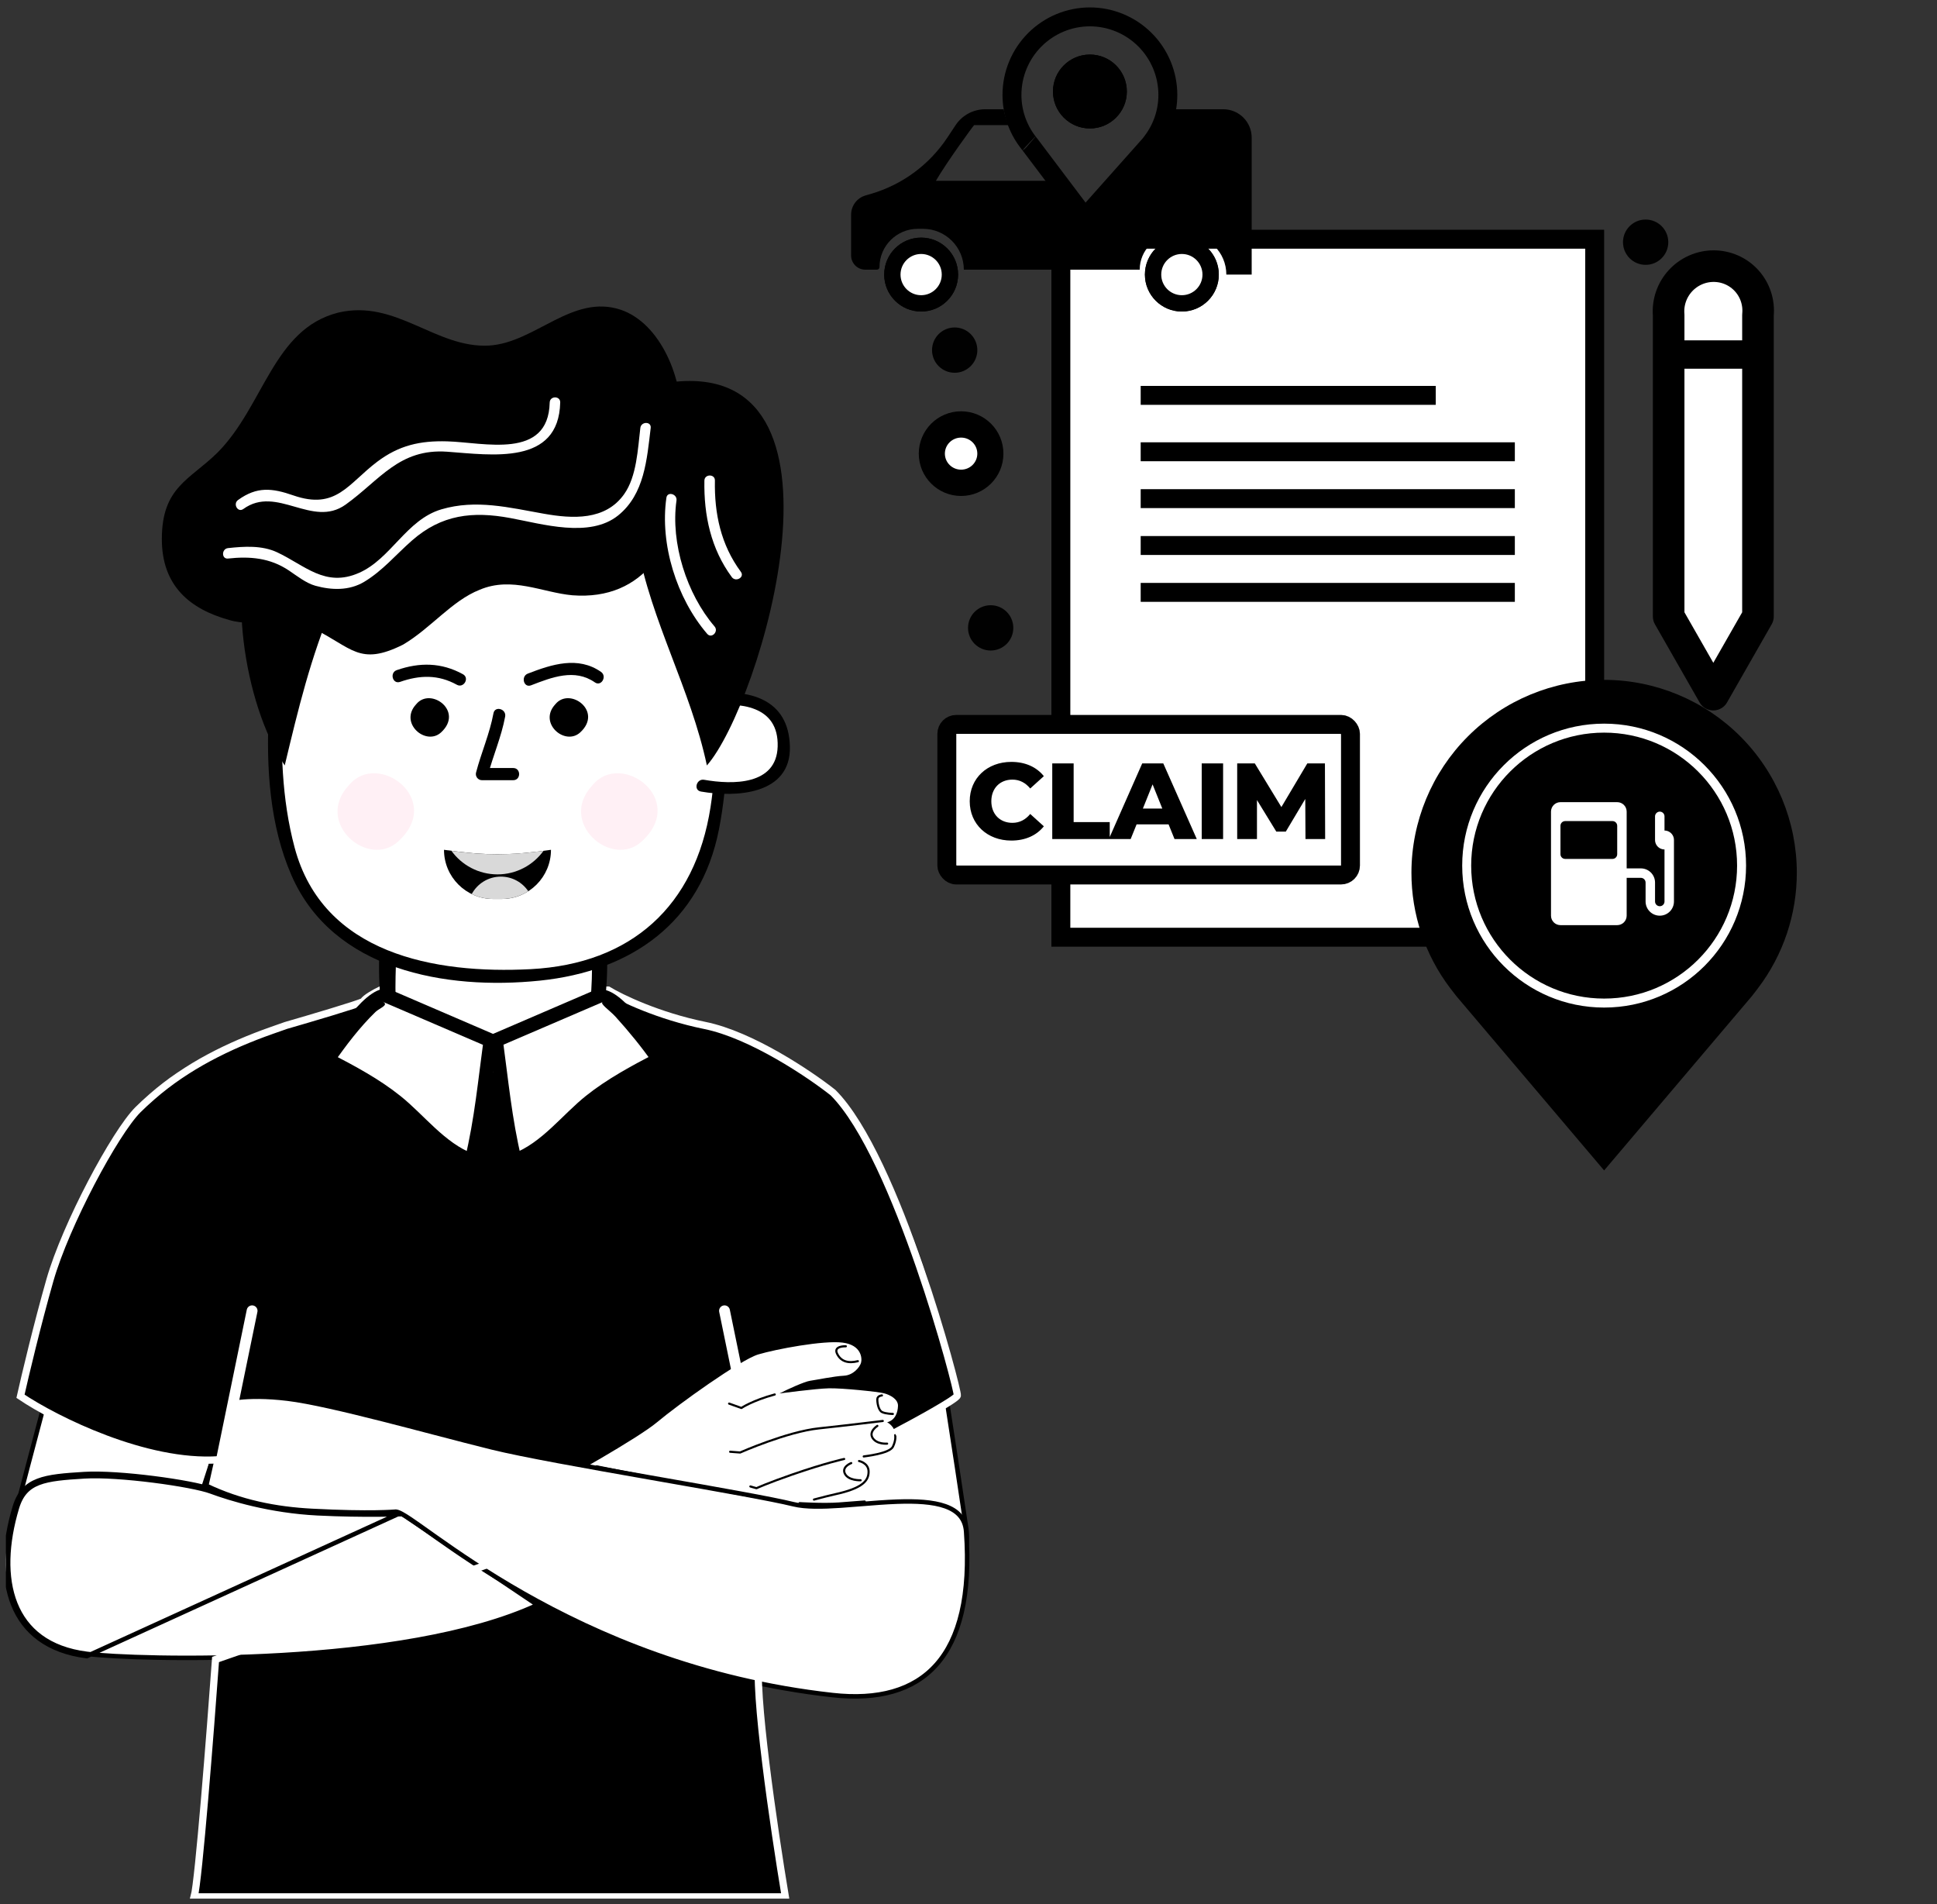 <svg width="235" height="231" viewBox="0 0 235 231" fill="none" xmlns="http://www.w3.org/2000/svg">
<rect x="0" y="0" width="235" height="231" fill="#333333" stroke="none"/>
<g clip-path="url(#clip0_986_8727)">
<path d="M23.291 230.307H95.254C87.504 196.212 95.751 134.937 95.751 134.937H22.842C22.842 134.937 30.202 196.515 23.291 230.307Z" fill="black"/>
<path d="M95.792 128.7C87.598 124.664 79.732 123.143 75.471 121.35C71.681 124.552 66.08 126.577 59.831 126.577C53.581 126.577 47.98 124.552 44.19 121.35C39.929 123.141 32.064 124.659 23.869 128.7C12.278 134.412 10.712 152.603 10.712 152.603H108.944C108.944 152.603 107.383 134.412 95.792 128.7Z" fill="black"/>
<path d="M90.838 159.002L93.328 171.119" stroke="#C13A3A" stroke-width="0.43" stroke-linecap="round" stroke-linejoin="round"/>
<path d="M27.76 159.002L25.27 171.119" stroke="#C13A3A" stroke-width="0.43" stroke-linecap="round" stroke-linejoin="round"/>
<path d="M117.234 185.461L117.234 185.461C117.579 187.815 116.544 191.451 114.408 194.11C113.345 195.434 112.022 196.5 110.482 197.045C108.947 197.589 107.18 197.623 105.207 196.858C101.126 195.275 98.861 194.346 97.422 192.986C96.002 191.644 95.365 189.86 94.657 186.454C93.957 183.091 93.161 174.218 92.535 166.118H114.291C115.569 174.345 116.87 182.979 117.234 185.461Z" fill="white" stroke="black" stroke-width="0.546"/>
<path d="M116.125 169.286C116.125 169.286 105.142 178.125 91.64 177.149C91.64 177.149 88.233 161.768 88.233 156.346C88.233 150.923 97.576 131.956 97.576 131.956C111.212 138.833 115.641 168.187 116.125 169.286Z" fill="black"/>
<path d="M22.957 185.759L22.957 185.759C21.899 189.035 20.368 190.799 18.459 191.657C16.534 192.523 14.171 192.493 11.391 192.055C7.145 191.386 4.82 189.068 3.55 186.92C2.913 185.842 2.54 184.805 2.327 184.038C2.221 183.655 2.154 183.34 2.115 183.121C2.095 183.012 2.082 182.928 2.074 182.871C2.072 182.858 2.07 182.846 2.069 182.836C2.524 181.077 3.757 176.389 5.196 170.973C8.896 172.38 17.034 174.387 26.837 173.798L26.823 173.843L26.45 174.991L25.265 178.644C24.365 181.415 23.364 184.501 22.957 185.759Z" fill="white" stroke="black" stroke-width="0.546"/>
<path d="M87.899 159.002L90.39 171.119" stroke="white" stroke-width="1.316" stroke-linecap="round" stroke-linejoin="round"/>
<path d="M10.243 179.083C12.324 178.955 15.585 179.199 18.626 179.586C21.674 179.973 24.453 180.497 25.58 180.916C27.919 181.783 32.753 183.272 38.517 183.561C41.386 183.704 43.982 183.729 45.86 183.718C46.8 183.712 47.56 183.698 48.085 183.685C48.348 183.678 48.552 183.672 48.691 183.667C48.74 183.666 48.781 183.664 48.814 183.663L65.21 194.685C57.06 198.464 44.998 200.138 34.17 200.772C23.155 201.417 13.467 200.984 10.567 200.62C5.877 200.032 3.134 197.727 1.86 194.539C0.576 191.328 0.765 187.179 2.053 182.896L2.053 182.896C2.304 182.061 2.644 181.435 3.075 180.957C3.505 180.479 4.039 180.136 4.695 179.882C6.026 179.368 7.827 179.231 10.243 179.083ZM10.243 179.083L10.226 178.81M10.243 179.083L10.226 178.81M10.226 178.81C14.441 178.551 23.353 179.798 25.675 180.66C27.997 181.521 32.803 183.001 38.53 183.288C44.257 183.575 48.892 183.387 48.892 183.387L10.533 200.891C0.977 199.693 -0.802 191.445 1.791 182.818C2.831 179.358 5.422 179.106 10.226 178.81Z" fill="white" stroke="black" stroke-width="0.546"/>
<path d="M67.992 179.688C67.992 179.688 77.292 174.558 79.768 172.477C82.244 170.395 89.829 164.941 91.998 164.294C94.167 163.648 99.89 162.572 102.214 162.859C104.537 163.147 104.613 164.797 104.458 165.317C104.303 165.838 103.529 166.824 102.368 166.878C101.207 166.933 98.944 167.399 98.286 167.489C97.628 167.578 95.442 168.565 94.571 169.031C94.571 169.031 98.944 168.439 100.569 168.404C102.194 168.368 106.495 168.816 107.243 169.006C107.992 169.196 108.972 169.724 108.946 170.538C108.92 171.351 108.611 172.26 107.63 172.526C107.63 172.526 108.611 173.004 108.611 174.081C108.611 175.157 107.94 175.779 107.218 176.069C106.495 176.358 102.961 177.05 102.961 177.05C102.961 177.05 105.102 177.05 105.18 178.342C105.258 179.633 104.81 180.363 101.542 181.141C99.898 181.532 94.449 183.03 92.617 183.55L67.992 179.688Z" fill="white"/>
<path d="M48.038 183.368L48.013 183.366L47.988 183.368L47.987 183.368L47.986 183.368L47.98 183.369L47.955 183.371C47.932 183.373 47.897 183.376 47.849 183.379C47.754 183.386 47.609 183.396 47.412 183.406C47.019 183.427 46.419 183.451 45.595 183.463C43.948 183.487 41.404 183.464 37.83 183.275L37.83 183.275C33.496 183.045 29.205 182.217 25.025 180.217L25.142 179.695C25.171 179.566 25.204 179.42 25.24 179.259C25.339 178.816 25.466 178.251 25.618 177.574C26.026 175.755 26.615 173.119 27.349 169.826C27.42 169.806 27.519 169.78 27.646 169.752C27.95 169.683 28.414 169.597 29.046 169.53C30.308 169.396 32.239 169.341 34.889 169.661C37.539 169.982 41.874 171 46.492 172.171C48.524 172.687 50.612 173.233 52.629 173.76C55.182 174.427 57.623 175.065 59.698 175.576C63.425 176.494 71.156 177.868 78.653 179.186C79.157 179.275 79.661 179.364 80.162 179.452C87.119 180.674 93.623 181.816 96.267 182.466C97.736 182.828 99.779 182.783 101.985 182.635C102.784 182.582 103.604 182.515 104.432 182.447C105.914 182.326 107.419 182.204 108.864 182.153C111.118 182.073 113.168 182.173 114.678 182.709C115.429 182.976 116.031 183.346 116.46 183.842C116.886 184.336 117.155 184.971 117.214 185.796C117.767 193.518 116.411 198.764 113.603 201.927C110.803 205.08 106.502 206.227 101.005 205.615C85.035 203.839 72.411 198.347 63.487 193.271C59.026 190.732 55.489 188.298 52.921 186.483C52.559 186.228 52.217 185.984 51.893 185.754C51.068 185.168 50.366 184.669 49.794 184.285C49.395 184.017 49.052 183.801 48.769 183.647C48.497 183.498 48.245 183.387 48.038 183.368Z" fill="white" stroke="black" stroke-width="0.546"/>
<path d="M102.617 163.307C102.617 163.307 101.089 163.231 101.552 164.199C102.015 165.168 102.929 165.404 104.079 165.113" stroke="black" stroke-width="0.258" stroke-linecap="round" stroke-linejoin="round"/>
<path d="M88.456 170.259L89.948 170.79C89.948 170.79 91.26 169.898 93.992 169.151" stroke="black" stroke-width="0.258" stroke-linecap="round" stroke-linejoin="round"/>
<path d="M106.999 169.266C106.999 169.266 106.477 169.301 106.444 169.687C106.412 170.074 106.558 171.049 106.999 171.277C107.439 171.505 108.324 171.513 108.324 171.513" stroke="black" stroke-width="0.258" stroke-linecap="round" stroke-linejoin="round"/>
<path d="M107.101 172.366C107.101 172.366 102.342 172.947 99.359 173.261C95.484 173.669 89.793 176.191 89.793 176.191L88.583 176.099" stroke="black" stroke-width="0.258" stroke-linecap="round" stroke-linejoin="round"/>
<path d="M106.441 172.964C106.441 172.964 105.357 173.642 105.875 174.438C106.394 175.233 107.628 175.115 107.628 175.115" stroke="black" stroke-width="0.258" stroke-linecap="round" stroke-linejoin="round"/>
<path d="M91.037 180.31L91.776 180.522C91.776 180.522 93.145 179.893 96.11 178.865C100.123 177.472 102.416 176.976 102.416 176.976" stroke="black" stroke-width="0.258" stroke-linecap="round" stroke-linejoin="round"/>
<path d="M103.273 177.473C103.273 177.473 102.075 177.913 102.509 178.767C102.944 179.622 104.411 179.557 104.411 179.557" stroke="black" stroke-width="0.258" stroke-linecap="round" stroke-linejoin="round"/>
<path d="M104.219 177.224C104.219 177.224 105.38 177.44 105.38 178.514C105.38 179.589 104.703 180.522 101.284 181.263C100.701 181.389 99.745 181.634 98.753 181.898" stroke="black" stroke-width="0.258" stroke-linecap="round" stroke-linejoin="round"/>
<path d="M104.789 176.669C104.881 176.649 107.918 176.331 108.327 175.491C108.735 174.652 108.607 174.079 108.607 174.079" stroke="black" stroke-width="0.258" stroke-linecap="round" stroke-linejoin="round"/>
<path d="M2.47 169.286C2.47 169.286 13.454 178.125 26.955 177.149C26.955 177.149 30.362 161.768 30.362 156.346C30.362 150.923 21.024 131.956 21.024 131.956C7.385 138.833 2.952 168.187 2.47 169.286Z" fill="black"/>
<path d="M26.529 177.072C17.687 177.677 6.72 172.225 2.486 169.367C3.036 166.912 4.521 160.658 6.056 155.282C7.976 148.563 13.956 137.392 16.733 134.614C17.224 134.123 17.813 133.582 18.453 133.023C22.662 129.343 27.733 126.835 33.006 124.98L34.678 124.392C37.568 123.558 43.492 121.809 44.073 121.483C44.329 121.041 45.552 120.379 46.131 120.103H73.782C75.348 121.056 79.89 123.248 85.528 124.392C91.166 125.535 98.238 130.3 101.069 132.539C108.839 140.31 116.268 168.709 116.148 169.276C116.053 169.729 111.038 172.468 108.542 173.78" stroke="white" stroke-width="0.877"/>
<path d="M30.585 159.002L26.87 177.071" stroke="white" stroke-width="1.316" stroke-linecap="round" stroke-linejoin="round"/>
<path d="M72.376 177.867C72.376 177.867 92.411 181.898 95.763 182.281" stroke="black" stroke-width="0.258" stroke-linecap="round" stroke-linejoin="round"/>
<path d="M97.003 182.333C97.003 182.333 99.919 182.514 101.793 182.374C103.666 182.233 104.908 182.133 104.908 182.133" stroke="black" stroke-width="0.258" stroke-linecap="round" stroke-linejoin="round"/>
<path d="M71.736 98.547C71.402 116.535 77.801 130.932 60.617 130.932C42.422 130.932 47.565 121.295 48.487 98.547" fill="white"/>
<path d="M72.59 98.546C72.511 107.006 74.925 116.339 72.776 124.641C70.98 131.58 63.208 132.07 57.28 131.668C52.069 131.305 47.79 129.214 46.613 123.846C44.876 115.907 47.26 106.555 47.623 98.546C47.673 97.447 49.39 97.438 49.341 98.546C49.027 105.622 47.996 112.688 47.977 119.774C47.957 126.202 50.931 129.293 57.28 129.941C65.141 130.755 71.196 128.596 71.736 120.097C72.187 112.953 70.803 105.711 70.872 98.546C70.882 97.447 72.599 97.438 72.59 98.546Z" fill="black"/>
<path d="M60.16 126.202C60.857 131.07 61.181 135.977 62.446 140.795C65.381 139.981 69.12 135.466 71.701 133.543C74.282 131.619 76.5 130.304 79.944 128.538C79.218 127.458 74.507 121.207 72.908 120.726L60.16 126.202Z" fill="white"/>
<path d="M60.984 125.967C61.652 130.854 62.103 135.751 63.271 140.56C62.918 140.363 62.564 140.157 62.211 139.961C65.734 138.636 68.217 135.221 71.093 132.925C73.664 130.874 76.608 129.294 79.513 127.782C79.415 128.175 79.307 128.567 79.209 128.96C77.825 126.987 76.294 125.113 74.674 123.327C73.997 122.581 72.712 121.727 73.124 121.551C72.437 121.845 71.75 122.139 71.063 122.434C67.569 123.935 64.076 125.437 60.582 126.938C59.581 127.37 58.698 125.888 59.718 125.456C63.811 123.7 67.903 121.933 72.005 120.167C75.126 118.822 79.169 125.927 80.69 128.086C80.945 128.459 80.769 129.058 80.386 129.264C76.647 131.197 73.094 133.288 69.984 136.163C67.736 138.244 65.597 140.511 62.682 141.61C62.25 141.777 61.73 141.433 61.622 141.011C60.454 136.202 60.003 131.315 59.336 126.418C59.179 125.348 60.837 124.877 60.984 125.967Z" fill="black"/>
<path d="M39.976 128.473C43.325 130.196 45.52 131.504 48.066 133.402C48.946 134.057 49.963 135.015 51.028 136.018C51.536 136.495 52.054 136.984 52.574 137.454C53.384 138.188 54.201 138.883 54.996 139.445C55.728 139.963 56.434 140.361 57.091 140.574C57.963 137.193 58.377 133.775 58.792 130.345C58.955 129.001 59.118 127.656 59.309 126.311L46.747 120.915C46.586 120.976 46.378 121.103 46.13 121.295C45.854 121.508 45.542 121.79 45.206 122.123C44.533 122.788 43.776 123.643 43.043 124.52C41.702 126.126 40.454 127.792 39.976 128.473Z" fill="white" stroke="black" stroke-width="0.352"/>
<path d="M60.327 126.428C59.659 131.315 59.208 136.212 58.04 141.021C57.932 141.443 57.412 141.786 56.98 141.619C54.075 140.53 51.897 138.263 49.679 136.173C46.607 133.278 42.995 131.207 39.276 129.274C38.884 129.068 38.707 128.469 38.972 128.096C40.316 126.182 44.634 118.871 47.402 120.068C51.583 121.864 55.763 123.67 59.944 125.466C60.955 125.908 60.081 127.38 59.08 126.948C55.587 125.446 52.093 123.945 48.599 122.443C48.001 122.188 47.392 121.923 46.793 121.668C46.656 121.609 46.519 121.55 46.381 121.491C47.304 121.884 46.048 122.277 45.557 122.748C43.653 124.593 41.975 126.81 40.464 128.979C40.365 128.587 40.258 128.194 40.159 127.802C43.064 129.313 46.008 130.883 48.58 132.944C51.455 135.24 53.938 138.656 57.461 139.981C57.108 140.177 56.754 140.383 56.401 140.579C57.569 135.78 58.02 130.873 58.688 125.986C58.825 124.877 60.474 125.348 60.327 126.428Z" fill="black"/>
<path d="M23.557 230.095C24.103 228.13 25.514 210.078 26.151 201.298L62.522 188.606L92.137 201.23C91.373 204.669 93.912 221.906 95.276 230.095H23.557Z" stroke="white" stroke-width="0.877"/>
</g>
<path d="M86.547 66.038C86.547 87.928 95.209 119.282 59.659 118.379C29.184 117.534 32.502 95.661 35.456 66.038" fill="white"/>
<path d="M87.289 66.038C87.34 77.519 89.459 89.186 87.23 100.582C85.01 111.912 76.61 117.804 65.492 118.952C54.112 120.126 40.386 117.72 35.362 106.179C30.12 94.15 33.48 78.54 34.729 66.038C34.822 65.101 36.3 65.092 36.207 66.038C35.016 77.932 32.602 91.026 35.742 102.803C39.187 115.71 52.728 118.167 64.395 117.559C76.627 116.918 84.343 109.869 86.2 97.923C87.83 87.413 85.854 76.599 85.812 66.038C85.804 65.084 87.281 65.092 87.289 66.038Z" fill="black"/>
<path d="M85.887 84.881C92.134 84.053 95.089 85.944 95.089 90.562C95.089 94.234 92.007 96.598 85.229 95.298" fill="white"/>
<path d="M85.888 84.137C90.902 83.538 95.689 84.754 95.832 90.562C95.968 96.412 89.273 96.758 85.035 96.015C84.098 95.846 84.495 94.428 85.424 94.589C88.885 95.196 94.203 95.264 94.347 90.562C94.499 85.564 89.754 85.15 85.879 85.615C84.942 85.733 84.951 84.256 85.888 84.137Z" fill="black"/>
<path d="M82.95 57.072C82.385 66.062 78.164 72.875 69.443 72.208C65.788 71.879 62.124 69.878 58.19 71.541C54.813 72.875 52.28 76.201 48.904 78.193C43.56 80.861 42.715 78.523 37.929 76.201C34.552 74.538 31.175 76.201 27.799 75.205C23.012 73.871 19.635 71.052 19.635 65.395C19.635 59.072 23.012 58.228 26.389 54.902C32.02 49.237 33.142 39.917 41.019 37.925C48.051 36.254 52.837 42.256 59.312 41.918C64.943 41.589 69.443 35.587 75.352 37.587C80.139 39.25 82.95 45.911 82.672 51.567" fill="black"/>
<path d="M77.318 66.123C79.007 75.409 83.793 83.564 85.76 92.85C92.236 85.531 105.177 42.898 80.974 46.419" fill="black"/>
<path d="M40.452 73.154C37.641 79.908 36.231 85.817 34.543 92.849C29.418 85.176 27.511 70.056 31.166 64.147" fill="black"/>
<path d="M78.943 51.907C78.487 55.706 78.192 59.944 75.001 62.518C71.539 65.313 65.765 63.548 61.907 62.839C57.357 61.995 53.575 62.4 49.961 65.583C48.011 67.296 46.424 69.23 44.179 70.58C42.355 71.669 40.219 71.594 38.261 71.053C37.113 70.732 36.024 69.854 35.053 69.204C32.748 67.659 30.291 67.465 27.666 67.752C26.856 67.837 26.864 66.57 27.666 66.486C29.625 66.275 31.769 66.132 33.618 66.993C36.995 68.571 39.451 71.298 43.554 69.491C47.446 67.778 49.294 63.042 53.549 61.784C57.745 60.543 61.797 61.573 65.984 62.316C69.454 62.932 73.447 63.168 75.727 59.935C77.254 57.782 77.381 54.431 77.685 51.924C77.769 51.105 79.036 51.096 78.943 51.907Z" fill="white"/>
<path d="M67.966 48.817C67.788 56.491 59.65 55.182 54.256 54.794C48.422 54.38 46.084 58.238 41.931 61.21C37.878 64.106 33.598 58.795 29.521 61.742C28.854 62.223 28.229 61.125 28.879 60.653C31.167 58.998 32.999 59.192 35.599 60.096C40.791 61.894 42.226 58.677 45.763 56.01C48.406 54.017 50.963 53.443 54.247 53.536C58.688 53.654 66.531 55.824 66.691 48.825C66.716 47.998 67.983 47.998 67.966 48.817Z" fill="white"/>
<path d="M82.073 60.711C81.338 65.869 83.322 72.066 86.691 75.991C87.222 76.607 86.328 77.511 85.796 76.886C82.09 72.572 80.038 66.021 80.849 60.373C80.967 59.571 82.183 59.917 82.073 60.711Z" fill="white"/>
<path d="M86.734 58.288C86.658 62.315 87.46 66.088 89.883 69.364C90.373 70.022 89.267 70.655 88.785 70.005C86.245 66.561 85.383 62.517 85.459 58.288C85.485 57.477 86.751 57.477 86.734 58.288Z" fill="white"/>
<path d="M67.381 85.421C65.245 87.7 68.546 90.528 70.386 88.848C73.206 86.273 69.12 83.285 67.381 85.421Z" fill="black"/>
<path d="M50.498 85.421C48.363 87.7 51.663 90.528 53.504 88.848C56.323 86.273 52.237 83.285 50.498 85.421Z" fill="black"/>
<path d="M61.286 86.923C60.83 89.388 59.808 91.684 59.175 94.099C58.939 93.786 58.703 93.474 58.466 93.162C59.732 93.162 60.999 93.162 62.265 93.162C63.219 93.162 63.219 94.639 62.265 94.639C60.999 94.639 59.732 94.639 58.466 94.639C57.985 94.639 57.63 94.166 57.757 93.702C58.39 91.287 59.412 88.991 59.867 86.526C60.036 85.589 61.455 85.986 61.286 86.923Z" fill="black"/>
<path d="M71.881 95.247C67.626 99.772 74.194 105.42 77.858 102.069C83.472 96.953 75.342 90.993 71.881 95.247Z" fill="#FFF0F5"/>
<path d="M42.334 95.247C38.08 99.772 44.647 105.42 48.311 102.069C53.925 96.953 45.795 90.993 42.334 95.247Z" fill="#FFF0F5"/>
<path d="M48.136 81.287C50.905 80.325 53.564 80.35 56.164 81.785C57 82.241 56.257 83.524 55.422 83.06C53.159 81.811 50.93 81.878 48.533 82.714C47.63 83.026 47.241 81.599 48.136 81.287Z" fill="black"/>
<path d="M64.038 81.709C66.942 80.586 70.117 79.556 72.911 81.498C73.688 82.038 72.945 83.321 72.168 82.772C69.72 81.067 66.951 82.156 64.435 83.127C63.54 83.481 63.16 82.046 64.038 81.709Z" fill="black"/>
<path d="M53.867 103.083C58.917 103.788 61.734 103.813 66.845 103.083C66.845 106.376 64.176 109.045 60.883 109.045H59.829C56.537 109.045 53.867 106.376 53.867 103.083Z" fill="black"/>
<path fill-rule="evenodd" clip-rule="evenodd" d="M64.093 108.107C63.166 108.701 62.063 109.046 60.88 109.046H59.826C58.896 109.046 58.016 108.832 57.231 108.453C57.907 107.192 59.236 106.335 60.766 106.335C62.152 106.335 63.373 107.038 64.093 108.107Z" fill="#D9D9D9"/>
<path fill-rule="evenodd" clip-rule="evenodd" d="M65.941 103.206C64.691 104.937 62.654 106.064 60.355 106.064C58.057 106.064 56.021 104.938 54.77 103.208C58.982 103.764 61.721 103.755 65.941 103.206Z" fill="#D9D9D9"/>
<path d="M202.444 38.211C202.381 37.458 202.476 36.7 202.722 35.984C202.969 35.268 203.361 34.61 203.875 34.052C204.389 33.494 205.012 33.049 205.706 32.744C206.399 32.439 207.148 32.282 207.903 32.282C208.659 32.282 209.405 32.439 210.094 32.744C210.784 33.049 211.401 33.494 211.907 34.052C212.412 34.61 212.796 35.268 213.032 35.984C213.268 36.7 213.352 37.458 213.279 38.211L213.279 74.78L207.862 84.26L202.444 74.78L202.444 38.211Z" fill="white" stroke="black" stroke-width="3.831" stroke-linecap="round" stroke-linejoin="round"/>
<path d="M202.399 43.005H213.355" stroke="black" stroke-width="3.442"/>
<circle cx="199.652" cy="29.379" r="2.748" fill="#010101"/>
<circle cx="115.823" cy="42.47" r="2.748" fill="#010101"/>
<circle cx="120.19" cy="76.162" r="2.748" fill="#010101"/>
<circle cx="116.602" cy="55.026" r="5.135" fill="black"/>
<ellipse cx="116.602" cy="55.026" rx="1.968" ry="1.945" fill="white"/>
<rect x="128.706" y="29.018" width="64.763" height="84.668" fill="white" stroke="black" stroke-width="2.295"/>
<path d="M138.39 47.96H174.189" stroke="black" stroke-width="2.295"/>
<path d="M138.39 54.8H183.783" stroke="black" stroke-width="2.295"/>
<path d="M138.39 60.485H183.783" stroke="black" stroke-width="2.295"/>
<path d="M138.39 66.171H183.783" stroke="black" stroke-width="2.295"/>
<path d="M138.39 71.856H183.783" stroke="black" stroke-width="2.295"/>
<rect x="114.871" y="87.869" width="48.972" height="18.269" rx="1.147" fill="white" stroke="black" stroke-width="2.295"/>
<path d="M122.695 101.962C119.785 101.962 117.648 99.983 117.648 97.191C117.648 94.398 119.785 92.419 122.695 92.419C124.386 92.419 125.75 93.035 126.641 94.149L124.989 95.644C124.413 94.949 123.705 94.569 122.826 94.569C121.319 94.569 120.27 95.617 120.27 97.191C120.27 98.764 121.319 99.812 122.826 99.812C123.705 99.812 124.413 99.432 124.989 98.737L126.641 100.232C125.75 101.346 124.386 101.962 122.695 101.962ZM127.661 101.779V92.602H130.256V99.721H134.635V101.779H127.661ZM142.495 101.779L141.774 99.996H137.894L137.173 101.779H134.525L138.576 92.602H141.132L145.196 101.779H142.495ZM138.654 98.082H141.014L139.834 95.145L138.654 98.082ZM145.794 101.779V92.602H148.389V101.779H145.794ZM160.769 101.779H158.383L158.357 96.915L155.997 100.874H154.843L152.497 97.046V101.779H150.098V92.602H152.235L155.46 97.898L158.606 92.602H160.743L160.769 101.779Z" fill="black"/>
<path d="M194.615 82.467C188.417 82.474 182.475 84.94 178.092 89.322C173.71 93.705 171.244 99.647 171.237 105.845C171.229 110.91 172.884 115.837 175.946 119.872C175.946 119.872 176.584 120.711 176.688 120.832L194.615 141.974L212.55 120.822C212.643 120.709 213.283 119.872 213.283 119.872L213.285 119.865C216.346 115.833 218 110.908 217.993 105.845C217.985 99.647 215.52 93.705 211.137 89.322C206.755 84.94 200.813 82.474 194.615 82.467Z" fill="black"/>
<circle cx="194.616" cy="104.999" r="16.675" stroke="white" stroke-width="1.09"/>
<path d="M201.94 103.041V109.352C201.94 109.504 201.879 109.65 201.772 109.758C201.664 109.865 201.518 109.926 201.366 109.926C201.214 109.926 201.068 109.865 200.96 109.758C200.853 109.65 200.792 109.504 200.792 109.352V107.057C200.792 106.6 200.611 106.163 200.288 105.84C199.965 105.517 199.528 105.336 199.071 105.336H197.35V98.451C197.35 98.146 197.229 97.855 197.014 97.639C196.799 97.424 196.507 97.303 196.202 97.303H189.317C189.013 97.303 188.721 97.424 188.506 97.639C188.291 97.855 188.17 98.146 188.17 98.451V111.073C188.17 111.377 188.291 111.669 188.506 111.885C188.721 112.1 189.013 112.221 189.317 112.221H196.202C196.507 112.221 196.799 112.1 197.014 111.885C197.229 111.669 197.35 111.377 197.35 111.073V106.483H199.071C199.223 106.483 199.369 106.544 199.477 106.651C199.584 106.759 199.645 106.905 199.645 107.057V109.352C199.645 109.808 199.826 110.246 200.149 110.569C200.472 110.892 200.91 111.073 201.366 111.073C201.823 111.073 202.26 110.892 202.583 110.569C202.906 110.246 203.087 109.808 203.087 109.352V101.893C203.087 101.589 202.966 101.297 202.751 101.082C202.536 100.867 202.244 100.746 201.94 100.746V99.013C201.937 98.863 201.875 98.72 201.768 98.615C201.66 98.51 201.516 98.451 201.366 98.451C201.286 98.452 201.207 98.47 201.135 98.503C201.062 98.536 200.996 98.583 200.943 98.642C200.889 98.701 200.848 98.771 200.822 98.846C200.796 98.922 200.786 99.002 200.792 99.082V101.893C200.792 102.12 200.86 102.342 200.986 102.531C201.112 102.719 201.291 102.866 201.501 102.953C201.71 103.04 201.941 103.063 202.164 103.019C202.386 102.974 202.591 102.865 202.751 102.705C202.912 102.544 203.021 102.34 203.065 102.117C203.11 101.894 203.087 101.664 203 101.454C202.913 101.244 202.766 101.065 202.577 100.939C202.389 100.813 202.167 100.746 201.94 100.746V103.041ZM196.202 103.614C196.202 103.767 196.142 103.913 196.034 104.02C195.927 104.128 195.781 104.188 195.629 104.188H189.891C189.739 104.188 189.593 104.128 189.485 104.02C189.378 103.913 189.317 103.767 189.317 103.614V100.172C189.317 100.02 189.378 99.874 189.485 99.766C189.593 99.659 189.739 99.598 189.891 99.598H195.629C195.781 99.598 195.927 99.659 196.034 99.766C196.142 99.874 196.202 100.02 196.202 100.172V103.614Z" fill="white"/>
<circle cx="111.755" cy="33.307" r="4.482" fill="black"/>
<circle cx="111.755" cy="33.307" r="4.482" fill="black"/>
<circle cx="143.385" cy="33.307" r="4.482" fill="black"/>
<circle cx="143.385" cy="33.307" r="4.482" fill="black"/>
<circle cx="132.229" cy="11.1" r="4.482" fill="black"/>
<circle cx="132.229" cy="11.1" r="4.482" fill="black"/>
<circle cx="111.754" cy="33.308" r="2.501" fill="black"/>
<circle cx="111.754" cy="33.308" r="2.501" fill="white"/>
<circle cx="143.385" cy="33.308" r="2.501" fill="black"/>
<circle cx="143.385" cy="33.308" r="2.501" fill="white"/>
<path fill-rule="evenodd" clip-rule="evenodd" d="M121.766 13.253H119.532C118.082 13.253 116.727 13.981 115.927 15.192L114.951 16.667C112.764 19.974 109.476 22.4 105.671 23.515L105.003 23.71C103.969 24.013 103.258 24.961 103.258 26.039V30.99C103.258 31.941 104.029 32.711 104.979 32.711H106.394C106.563 32.711 106.7 32.574 106.7 32.405C106.7 29.837 108.782 27.755 111.35 27.755H111.977C114.714 27.755 116.933 29.974 116.933 32.711H138.272C138.272 30.354 140.183 28.443 142.54 28.443H143.917C146.603 28.443 148.781 30.621 148.781 33.307H151.856V16.696C151.856 14.795 150.315 13.253 148.413 13.253H145.202H142.544C142.23 14.781 141.578 16.228 140.624 17.485L140.623 17.488C140.623 17.488 140.333 17.867 140.29 17.919L131.483 27.812L127.047 21.931H113.546C114.826 19.716 118.069 15.264 118.183 15.178H122.358C122.1 14.558 121.901 13.913 121.766 13.253Z" fill="black"/>
<path d="M122.773 11.505L122.773 11.505C122.775 8.997 123.773 6.593 125.546 4.82C127.319 3.047 129.722 2.05 132.229 2.047C134.736 2.05 137.14 3.047 138.912 4.82C140.686 6.593 141.683 8.997 141.686 11.505V11.505C141.689 13.55 141.021 15.54 139.784 17.169L139.669 17.32L139.669 17.321L139.637 17.363C139.598 17.413 139.559 17.464 139.527 17.505C139.507 17.531 139.495 17.547 139.487 17.556L131.631 26.382L125.014 17.611L124.992 17.581L124.968 17.554C124.969 17.555 124.963 17.547 124.95 17.53C124.926 17.5 124.882 17.443 124.823 17.365L124.72 17.231L124.687 17.188L124.678 17.176L124.676 17.173L124.675 17.172C124.675 17.172 124.675 17.172 124.675 17.172C123.438 15.542 122.77 13.551 122.773 11.505Z" stroke="black" stroke-width="2.295"/>
<defs>
<clipPath id="clip0_986_8727">
<rect width="116.892" height="124.285" fill="white" transform="translate(0.714 106.022)"/>
</clipPath>
</defs>
</svg>
